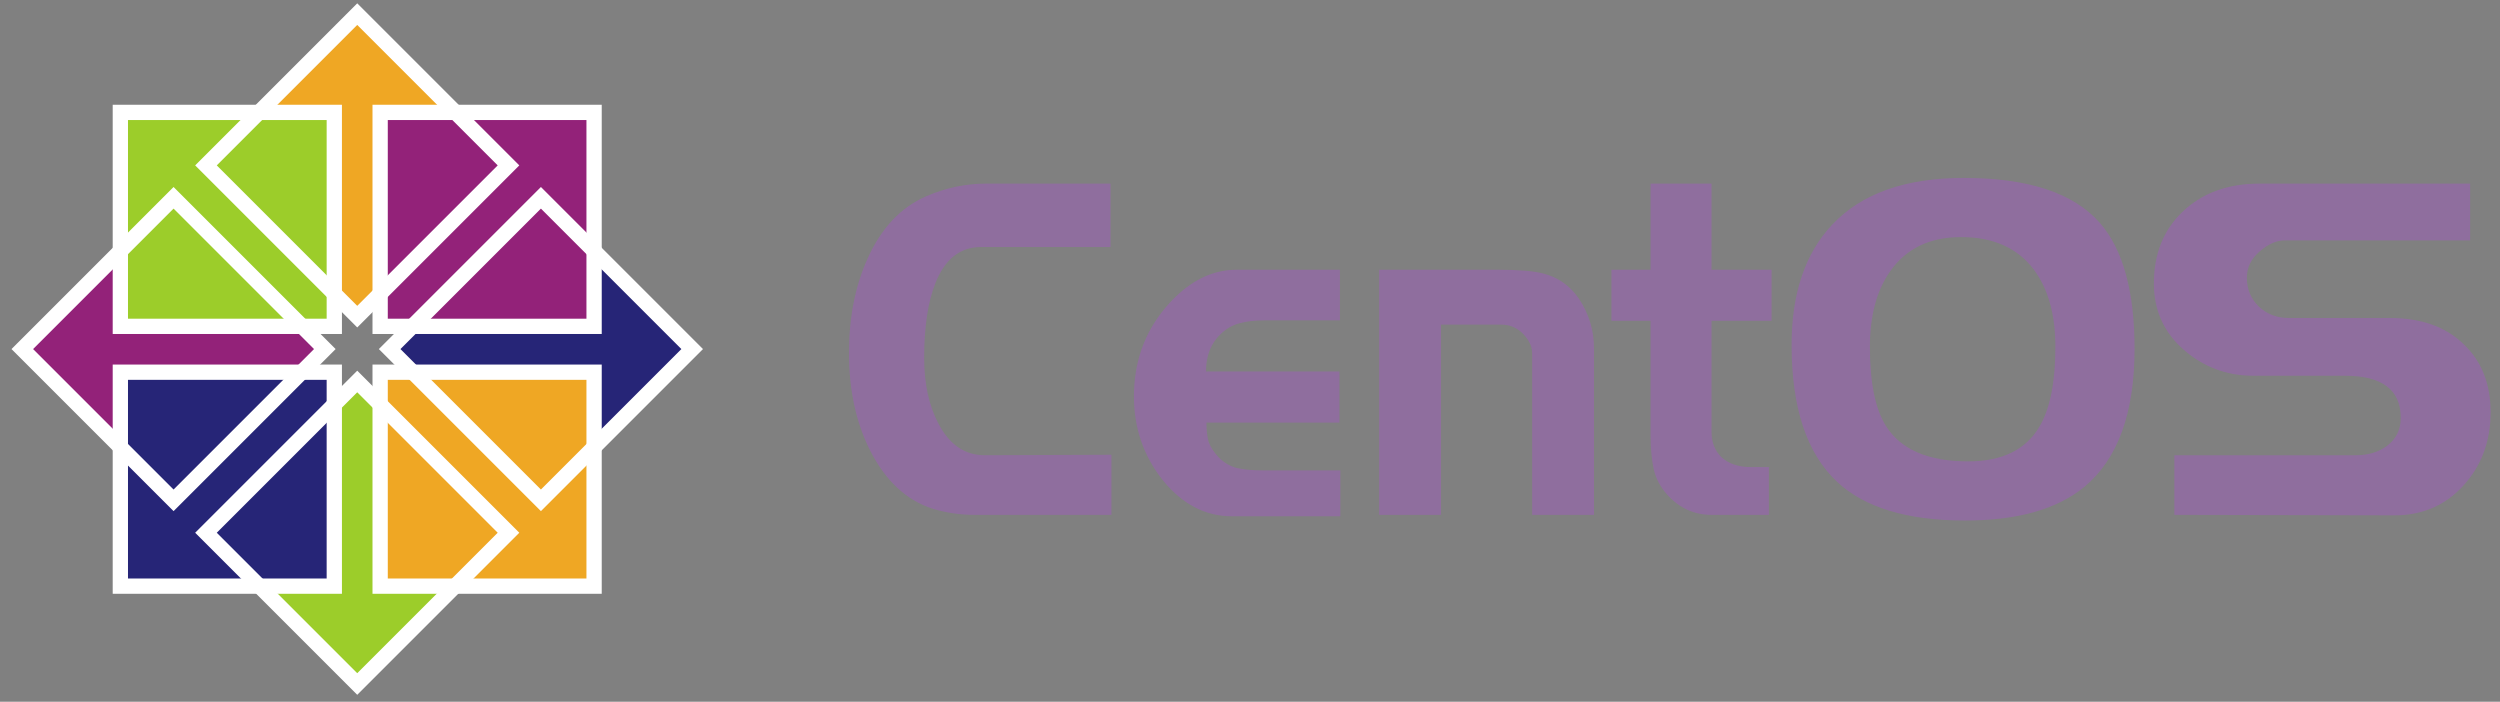 <?xml version="1.0" encoding="UTF-8" standalone="no"?>
<!-- Created with Inkscape (http://www.inkscape.org/) -->
<svg
   xmlns:dc="http://purl.org/dc/elements/1.1/"
   xmlns:cc="http://creativecommons.org/ns#"
   xmlns:rdf="http://www.w3.org/1999/02/22-rdf-syntax-ns#"
   xmlns:svg="http://www.w3.org/2000/svg"
   xmlns="http://www.w3.org/2000/svg"
   xmlns:sodipodi="http://sodipodi.sourceforge.net/DTD/sodipodi-0.dtd"
   xmlns:inkscape="http://www.inkscape.org/namespaces/inkscape"
   width="171"
   height="48"
   id="svg2897"
   sodipodi:version="0.32"
   inkscape:version="0.46"
   sodipodi:docname="centos.svg"
   inkscape:output_extension="org.inkscape.output.svg.inkscape"
   version="1.0">
  <rect width="100%" height="100%" fill="#808080" stroke="none"/>
  <defs
     id="defs2899">
    <inkscape:perspective
       sodipodi:type="inkscape:persp3d"
       inkscape:vp_x="0 : 24 : 1"
       inkscape:vp_y="0 : 1000 : 0"
       inkscape:vp_z="169.00238 : 24 : 1"
       inkscape:persp3d-origin="84.50119 : 16 : 1"
       id="perspective2511" />
    <clipPath
       clipPathUnits="userSpaceOnUse"
       id="clipPath4429">
      <g
         transform="matrix(0.995,0,0,1,1.786,0)"
         id="g4431">
        <path
           sodipodi:nodetypes="ccccccccc"
           style="fill:#efa724;fill-opacity:1;fill-rule:evenodd;stroke:none;stroke-width:30;stroke-linecap:round;stroke-linejoin:round;marker:none;marker-start:none;marker-mid:none;marker-end:none;stroke-miterlimit:4;stroke-dasharray:none;stroke-dashoffset:0;stroke-opacity:1;visibility:visible;display:inline;overflow:visible"
           d="M 322.541,2800.938 L 318.106,2806.667 L 313.671,2800.938 L 313.671,2757.795 L 294.732,2757.795 L 318.106,2732.258 L 341.238,2757.795 L 322.541,2757.795 L 322.541,2800.938 z"
           id="path4433" />
      </g>
    </clipPath>
  </defs>
  <sodipodi:namedview
     id="base"
     pagecolor="#ffffff"
     bordercolor="#666666"
     borderopacity="1.0"
     gridtolerance="10000"
     guidetolerance="10"
     objecttolerance="10"
     inkscape:pageopacity="0.0"
     inkscape:pageshadow="2"
     inkscape:zoom="5.0233918"
     inkscape:cx="85.5"
     inkscape:cy="24"
     inkscape:document-units="px"
     inkscape:current-layer="layer1"
     showgrid="false"
     inkscape:window-width="1360"
     inkscape:window-height="693"
     inkscape:window-x="0"
     inkscape:window-y="25"
     showborder="true"
     inkscape:showpageshadow="false"
     showguides="true"
     inkscape:guide-bbox="true">
    <inkscape:grid
       type="xygrid"
       id="grid3843"
       visible="true"
       enabled="true" />
  </sodipodi:namedview>
  <g
     inkscape:label="Layer 1"
     inkscape:groupmode="layer"
     id="layer1"
     transform="translate(919.754,-561.041)">
    <rect
       style="opacity:0;fill:#ffffff;fill-opacity:1;fill-rule:nonzero;stroke:none;stroke-width:1;stroke-linecap:round;stroke-linejoin:round;marker:none;marker-start:none;marker-mid:none;marker-end:none;stroke-miterlimit:4;stroke-dasharray:none;stroke-dashoffset:0;stroke-opacity:1;visibility:visible;display:inline;overflow:visible;enable-background:accumulate"
       id="CENTOSARTWORK"
       width="171"
       height="48"
       x="-919.754"
       y="561.041"
       inkscape:label="#rect3427" />
    <g
       id="g2529"
       transform="matrix(1.386,0,0,1.386,319.888,-131.313)">
      <g
         inkscape:label="#g9335"
         inkscape:export-ydpi="28.883154"
         inkscape:export-xdpi="28.883154"
         inkscape:export-filename="/home/al/Desktop/CentOS/Symbol Construction/CentOSSymbol_20.png"
         transform="matrix(4.7716762e-2,0,0,4.7716744e-2,-887.559,464.098)"
         id="g9335">
        <g
           inkscape:export-ydpi="50.799999"
           inkscape:export-xdpi="50.799999"
           inkscape:export-filename="/home/al/Desktop/CentOSSymbol_Final.png"
           id="g13583"
           transform="matrix(1.181,0,0,1.181,586.421,-1141.372)">
          <g
             transform="translate(-556.833,-494.556)"
             id="g13467">
            <g
               transform="matrix(0,-3.777,3.777,0,-6968.629,3636.305)"
               id="g13395">
              <g
                 id="g13397"
                 transform="translate(16.28,-899.167)">
                <g
                   transform="matrix(1.067,0,0,1,-26.936,-4.1328125e-5)"
                   id="g13399">
                  <path
                     sodipodi:nodetypes="ccccccccc"
                     style="fill:#932279;fill-opacity:1;fill-rule:evenodd;stroke:none;stroke-width:30;stroke-linecap:round;stroke-linejoin:round;marker:none;marker-start:none;marker-mid:none;marker-end:none;stroke-miterlimit:4;stroke-dasharray:none;stroke-dashoffset:0;stroke-opacity:1;visibility:visible;display:inline;overflow:visible"
                     d="M 323.367,2798.161 L 317.96,2803.962 L 312.554,2798.161 L 312.554,2757.335 L 294.541,2757.335 L 317.96,2732.437 L 340.985,2757.335 L 323.367,2757.335 L 323.367,2798.161 z"
                     id="path13401" />
                </g>
                <g
                   clip-path="url(#clipPath4429)"
                   id="g13405"
                   transform="matrix(1.072,0,0,1,-28.851,-4.1328125e-5)" />
              </g>
            </g>
            <g
               id="g13407"
               transform="matrix(3.777,0,0,3.777,-988.71,-4824.494)">
              <g
                 transform="translate(16.28,-899.167)"
                 id="g13409">
                <g
                   id="g13411"
                   transform="matrix(1.067,0,0,1,-26.936,-4.1328125e-5)">
                  <path
                     id="path13413"
                     d="M 323.367,2798.161 L 317.96,2803.962 L 312.554,2798.161 L 312.554,2757.335 L 294.541,2757.335 L 317.96,2732.437 L 340.985,2757.335 L 323.367,2757.335 L 323.367,2798.161 z"
                     style="fill:#efa724;fill-opacity:1;fill-rule:evenodd;stroke:none;stroke-width:30;stroke-linecap:round;stroke-linejoin:round;marker:none;marker-start:none;marker-mid:none;marker-end:none;stroke-miterlimit:4;stroke-dasharray:none;stroke-dashoffset:0;stroke-opacity:1;visibility:visible;display:inline;overflow:visible"
                     sodipodi:nodetypes="ccccccccc" />
                </g>
                <g
                   transform="matrix(1.072,0,0,1,-28.851,-4.1328125e-5)"
                   id="g13417"
                   clip-path="url(#clipPath4429)" />
              </g>
            </g>
            <g
               transform="matrix(0,3.777,-3.777,0,10868.313,1216.913)"
               id="g13419">
              <g
                 id="g13421"
                 transform="matrix(1.067,0,0,1,-26.936,-4.1328125e-5)">
                <path
                   id="path13423"
                   d="M 323.367,2798.161 L 317.96,2803.962 L 312.554,2798.161 L 312.554,2757.335 L 294.541,2757.335 L 317.96,2732.437 L 340.985,2757.335 L 323.367,2757.335 L 323.367,2798.161 z"
                   style="fill:#262577;fill-opacity:1;fill-rule:evenodd;stroke:none;stroke-width:30;stroke-linecap:round;stroke-linejoin:round;marker:none;marker-start:none;marker-mid:none;marker-end:none;stroke-miterlimit:4;stroke-dasharray:none;stroke-dashoffset:0;stroke-opacity:1;visibility:visible;display:inline;overflow:visible"
                   sodipodi:nodetypes="ccccccccc" />
              </g>
              <g
                 transform="matrix(1.072,0,0,1,-28.851,-4.1328125e-5)"
                 id="g13427"
                 clip-path="url(#clipPath4429)" />
            </g>
            <g
               id="g13429"
               transform="matrix(-3.777,0,0,-3.777,1492.17,9616.223)">
              <g
                 transform="translate(16.28,-899.167)"
                 id="g13431">
                <g
                   id="g13433"
                   transform="matrix(1.067,0,0,1,-26.936,-4.1328125e-5)">
                  <path
                     id="path13435"
                     d="M 323.367,2798.161 L 317.96,2803.962 L 312.554,2798.161 L 312.554,2757.335 L 294.541,2757.335 L 317.96,2732.437 L 340.985,2757.335 L 323.367,2757.335 L 323.367,2798.161 z"
                     style="fill:#9ccd2a;fill-opacity:1;fill-rule:evenodd;stroke:none;stroke-width:30;stroke-linecap:round;stroke-linejoin:round;marker:none;marker-start:none;marker-mid:none;marker-end:none;stroke-miterlimit:4;stroke-dasharray:none;stroke-dashoffset:0;stroke-opacity:1;visibility:visible;display:inline;overflow:visible"
                     sodipodi:nodetypes="ccccccccc" />
                </g>
                <g
                   transform="matrix(1.072,0,0,1,-28.851,-4.1328125e-5)"
                   id="g13439"
                   clip-path="url(#clipPath4429)" />
              </g>
            </g>
            <g
               id="g13441"
               transform="matrix(3.777,0,0,3.777,-2493.849,-6445.18)">
              <rect
                 y="2285.789"
                 x="671.984"
                 height="49.606"
                 width="49.606"
                 id="rect13443"
                 style="fill:#9ccd2a;fill-opacity:1;stroke:#ffffff;stroke-width:3.543;stroke-linecap:butt;stroke-linejoin:miter;stroke-miterlimit:4;stroke-dasharray:none;stroke-dashoffset:0;stroke-opacity:1" />
              <rect
                 style="fill:#932279;fill-opacity:1;stroke:#ffffff;stroke-width:3.543;stroke-linecap:butt;stroke-linejoin:miter;stroke-miterlimit:4;stroke-dasharray:none;stroke-dashoffset:0;stroke-opacity:1"
                 id="rect13445"
                 width="49.606"
                 height="49.606"
                 x="732.221"
                 y="2285.789" />
              <rect
                 y="2346.026"
                 x="732.221"
                 height="49.606"
                 width="49.606"
                 id="rect13447"
                 style="fill:#efa724;fill-opacity:1;stroke:#ffffff;stroke-width:3.543;stroke-linecap:butt;stroke-linejoin:miter;stroke-miterlimit:4;stroke-dasharray:none;stroke-dashoffset:0;stroke-opacity:1" />
              <rect
                 style="fill:#262577;fill-opacity:1;stroke:#ffffff;stroke-width:3.543;stroke-linecap:butt;stroke-linejoin:miter;stroke-miterlimit:4;stroke-dasharray:none;stroke-dashoffset:0;stroke-opacity:1"
                 id="rect13449"
                 width="49.606"
                 height="49.606"
                 x="671.984"
                 y="2346.026" />
            </g>
            <rect
               transform="matrix(0.707,-0.707,0.707,0.707,0,0)"
               style="fill:none;fill-opacity:1;stroke:#ffffff;stroke-width:13.383;stroke-linecap:butt;stroke-linejoin:miter;stroke-miterlimit:4;stroke-dasharray:none;stroke-dashoffset:0;stroke-opacity:1"
               id="rect13459"
               width="187.367"
               height="187.367"
               x="-1723.575"
               y="1664.69" />
            <rect
               transform="matrix(0.707,-0.707,0.707,0.707,0,0)"
               y="1664.69"
               x="-1496.057"
               height="187.367"
               width="187.367"
               id="rect13461"
               style="fill:none;fill-opacity:1;stroke:#ffffff;stroke-width:13.383;stroke-linecap:butt;stroke-linejoin:miter;stroke-miterlimit:4;stroke-dasharray:none;stroke-dashoffset:0;stroke-opacity:1" />
            <rect
               transform="matrix(0.707,-0.707,0.707,0.707,0,0)"
               style="fill:none;fill-opacity:1;stroke:#ffffff;stroke-width:13.383;stroke-linecap:butt;stroke-linejoin:miter;stroke-miterlimit:4;stroke-dasharray:none;stroke-dashoffset:0;stroke-opacity:1"
               id="rect13463"
               width="187.367"
               height="187.367"
               x="-1496.057"
               y="1892.207" />
            <rect
               transform="matrix(0.707,-0.707,0.707,0.707,0,0)"
               y="1892.207"
               x="-1723.575"
               height="187.367"
               width="187.367"
               id="rect13465"
               style="fill:none;fill-opacity:1;stroke:#ffffff;stroke-width:13.383;stroke-linecap:butt;stroke-linejoin:miter;stroke-miterlimit:4;stroke-dasharray:none;stroke-dashoffset:0;stroke-opacity:1" />
          </g>
        </g>
      </g>
      <path
         inkscape:label=""
         id="path3841"
         d="M -839.553,524.942 L -846.336,524.942 C -847.024,524.942 -847.705,524.841 -848.378,524.639 C -849.68,524.218 -850.712,523.253 -851.473,521.743 C -852.161,520.373 -852.505,518.777 -852.505,516.955 C -852.505,515.196 -852.197,513.639 -851.583,512.285 C -850.91,510.79 -849.951,509.771 -848.707,509.226 C -847.741,508.805 -846.753,508.595 -845.744,508.595 L -839.597,508.595 L -839.597,511.724 L -845.985,511.724 C -847.024,511.724 -847.778,512.324 -848.246,513.523 C -848.612,514.457 -848.795,515.679 -848.795,517.189 C -848.795,518.466 -848.561,519.548 -848.092,520.435 C -847.551,521.478 -846.79,522 -845.809,522 L -839.553,521.976 L -839.553,524.942 M -828.256,525.012 L -833.613,525.012 C -834.915,525.012 -836.049,524.421 -837.015,523.237 C -837.966,522.039 -838.442,520.661 -838.442,519.104 C -838.442,517.407 -837.922,515.944 -836.883,514.714 C -835.83,513.468 -834.659,512.845 -833.371,512.845 L -828.278,512.845 L -828.278,515.344 L -832.01,515.344 C -832.478,515.344 -832.881,515.391 -833.217,515.484 C -833.539,515.562 -833.839,515.726 -834.117,515.975 C -834.63,516.442 -834.886,517.072 -834.886,517.866 L -828.3,517.866 L -828.3,520.388 L -834.864,520.388 C -834.864,520.762 -834.827,521.081 -834.754,521.346 C -834.666,521.595 -834.498,521.852 -834.249,522.116 C -834,522.366 -833.708,522.537 -833.371,522.63 C -833.02,522.708 -832.595,522.747 -832.098,522.747 L -828.256,522.747 L -828.256,525.012 M -815.738,524.942 L -818.79,524.942 L -818.79,516.979 C -818.79,516.776 -818.833,516.597 -818.921,516.442 C -819.009,516.27 -819.133,516.107 -819.294,515.951 C -819.587,515.687 -819.924,515.554 -820.304,515.554 L -823.29,515.554 L -823.29,524.942 L -826.341,524.942 L -826.341,512.845 L -820.502,512.845 C -819.463,512.845 -818.709,512.908 -818.241,513.032 C -817.509,513.219 -816.924,513.632 -816.485,514.27 C -815.987,515.017 -815.738,515.835 -815.738,516.722 L -815.738,524.942 M -806.975,515.367 L -809.938,515.367 L -809.938,520.855 C -809.938,521.354 -809.777,521.766 -809.455,522.093 C -809.089,522.42 -808.606,522.584 -808.006,522.584 L -807.106,522.584 L -807.106,524.942 L -809.938,524.942 C -810.787,524.942 -811.511,524.615 -812.111,523.961 C -812.463,523.572 -812.689,523.144 -812.792,522.677 C -812.894,522.21 -812.946,521.657 -812.946,521.019 L -812.946,515.367 L -814.877,515.367 L -814.877,512.845 L -812.946,512.845 L -812.946,508.595 L -809.938,508.595 L -809.938,512.845 L -806.975,512.845 L -806.975,515.367 M -789.061,516.745 C -789.061,519.921 -789.888,522.194 -791.542,523.564 C -792.888,524.67 -794.849,525.222 -797.425,525.222 C -800.278,525.222 -802.386,524.584 -803.747,523.307 C -805.239,521.906 -805.986,519.657 -805.986,516.558 C -805.986,514.021 -805.32,512.044 -803.988,510.627 C -802.539,509.086 -800.373,508.315 -797.49,508.315 C -794.315,508.315 -792.076,509.054 -790.773,510.533 C -789.632,511.841 -789.061,513.912 -789.061,516.745 M -792.968,516.652 C -792.968,515.048 -793.327,513.772 -794.044,512.822 C -794.849,511.763 -796.042,511.234 -797.622,511.234 C -799.173,511.234 -800.344,511.802 -801.134,512.939 C -801.793,513.888 -802.122,515.126 -802.122,516.652 C -802.122,518.411 -801.859,519.711 -801.332,520.552 C -800.6,521.719 -799.247,522.303 -797.271,522.303 C -795.603,522.303 -794.432,521.735 -793.759,520.599 C -793.232,519.711 -792.968,518.396 -792.968,516.652 M -771.49,519.875 C -771.49,521.307 -771.936,522.513 -772.829,523.494 C -773.721,524.475 -774.856,524.966 -776.231,524.966 L -787.097,524.942 L -787.097,522 L -778.141,522 C -777.541,522 -777.036,521.852 -776.626,521.556 C -776.158,521.213 -775.924,520.746 -775.924,520.155 C -775.924,518.769 -776.846,518.076 -778.69,518.076 L -783.212,518.076 C -784.514,518.076 -785.656,517.648 -786.636,516.792 C -787.617,515.936 -788.107,514.846 -788.107,513.523 C -788.107,512.059 -787.632,510.876 -786.68,509.973 C -785.714,509.054 -784.448,508.595 -782.883,508.595 L -772.499,508.595 L -772.499,511.397 L -781.653,511.397 C -782.063,511.397 -782.48,511.584 -782.905,511.958 C -783.314,512.316 -783.519,512.744 -783.519,513.242 C -783.519,513.803 -783.322,514.278 -782.926,514.667 C -782.517,515.041 -782.026,515.227 -781.456,515.227 L -776.473,515.227 C -774.921,515.227 -773.707,515.656 -772.829,516.512 C -771.936,517.352 -771.49,518.473 -771.49,519.875"
         clip-path="none"
         style="font-size:72.705px;font-style:normal;font-variant:normal;font-weight:200;font-stretch:normal;text-align:start;line-height:125%;writing-mode:lr-tb;text-anchor:start;fill:#8f6e9e;fill-opacity:1;stroke:none;stroke-width:2.48;stroke-linecap:butt;stroke-linejoin:miter;stroke-miterlimit:4;stroke-dasharray:none;stroke-opacity:1;display:inline;font-family:Denmark;-inkscape-font-specification:Denmark Ultra-Light" />
    </g>
  </g>
</svg>
